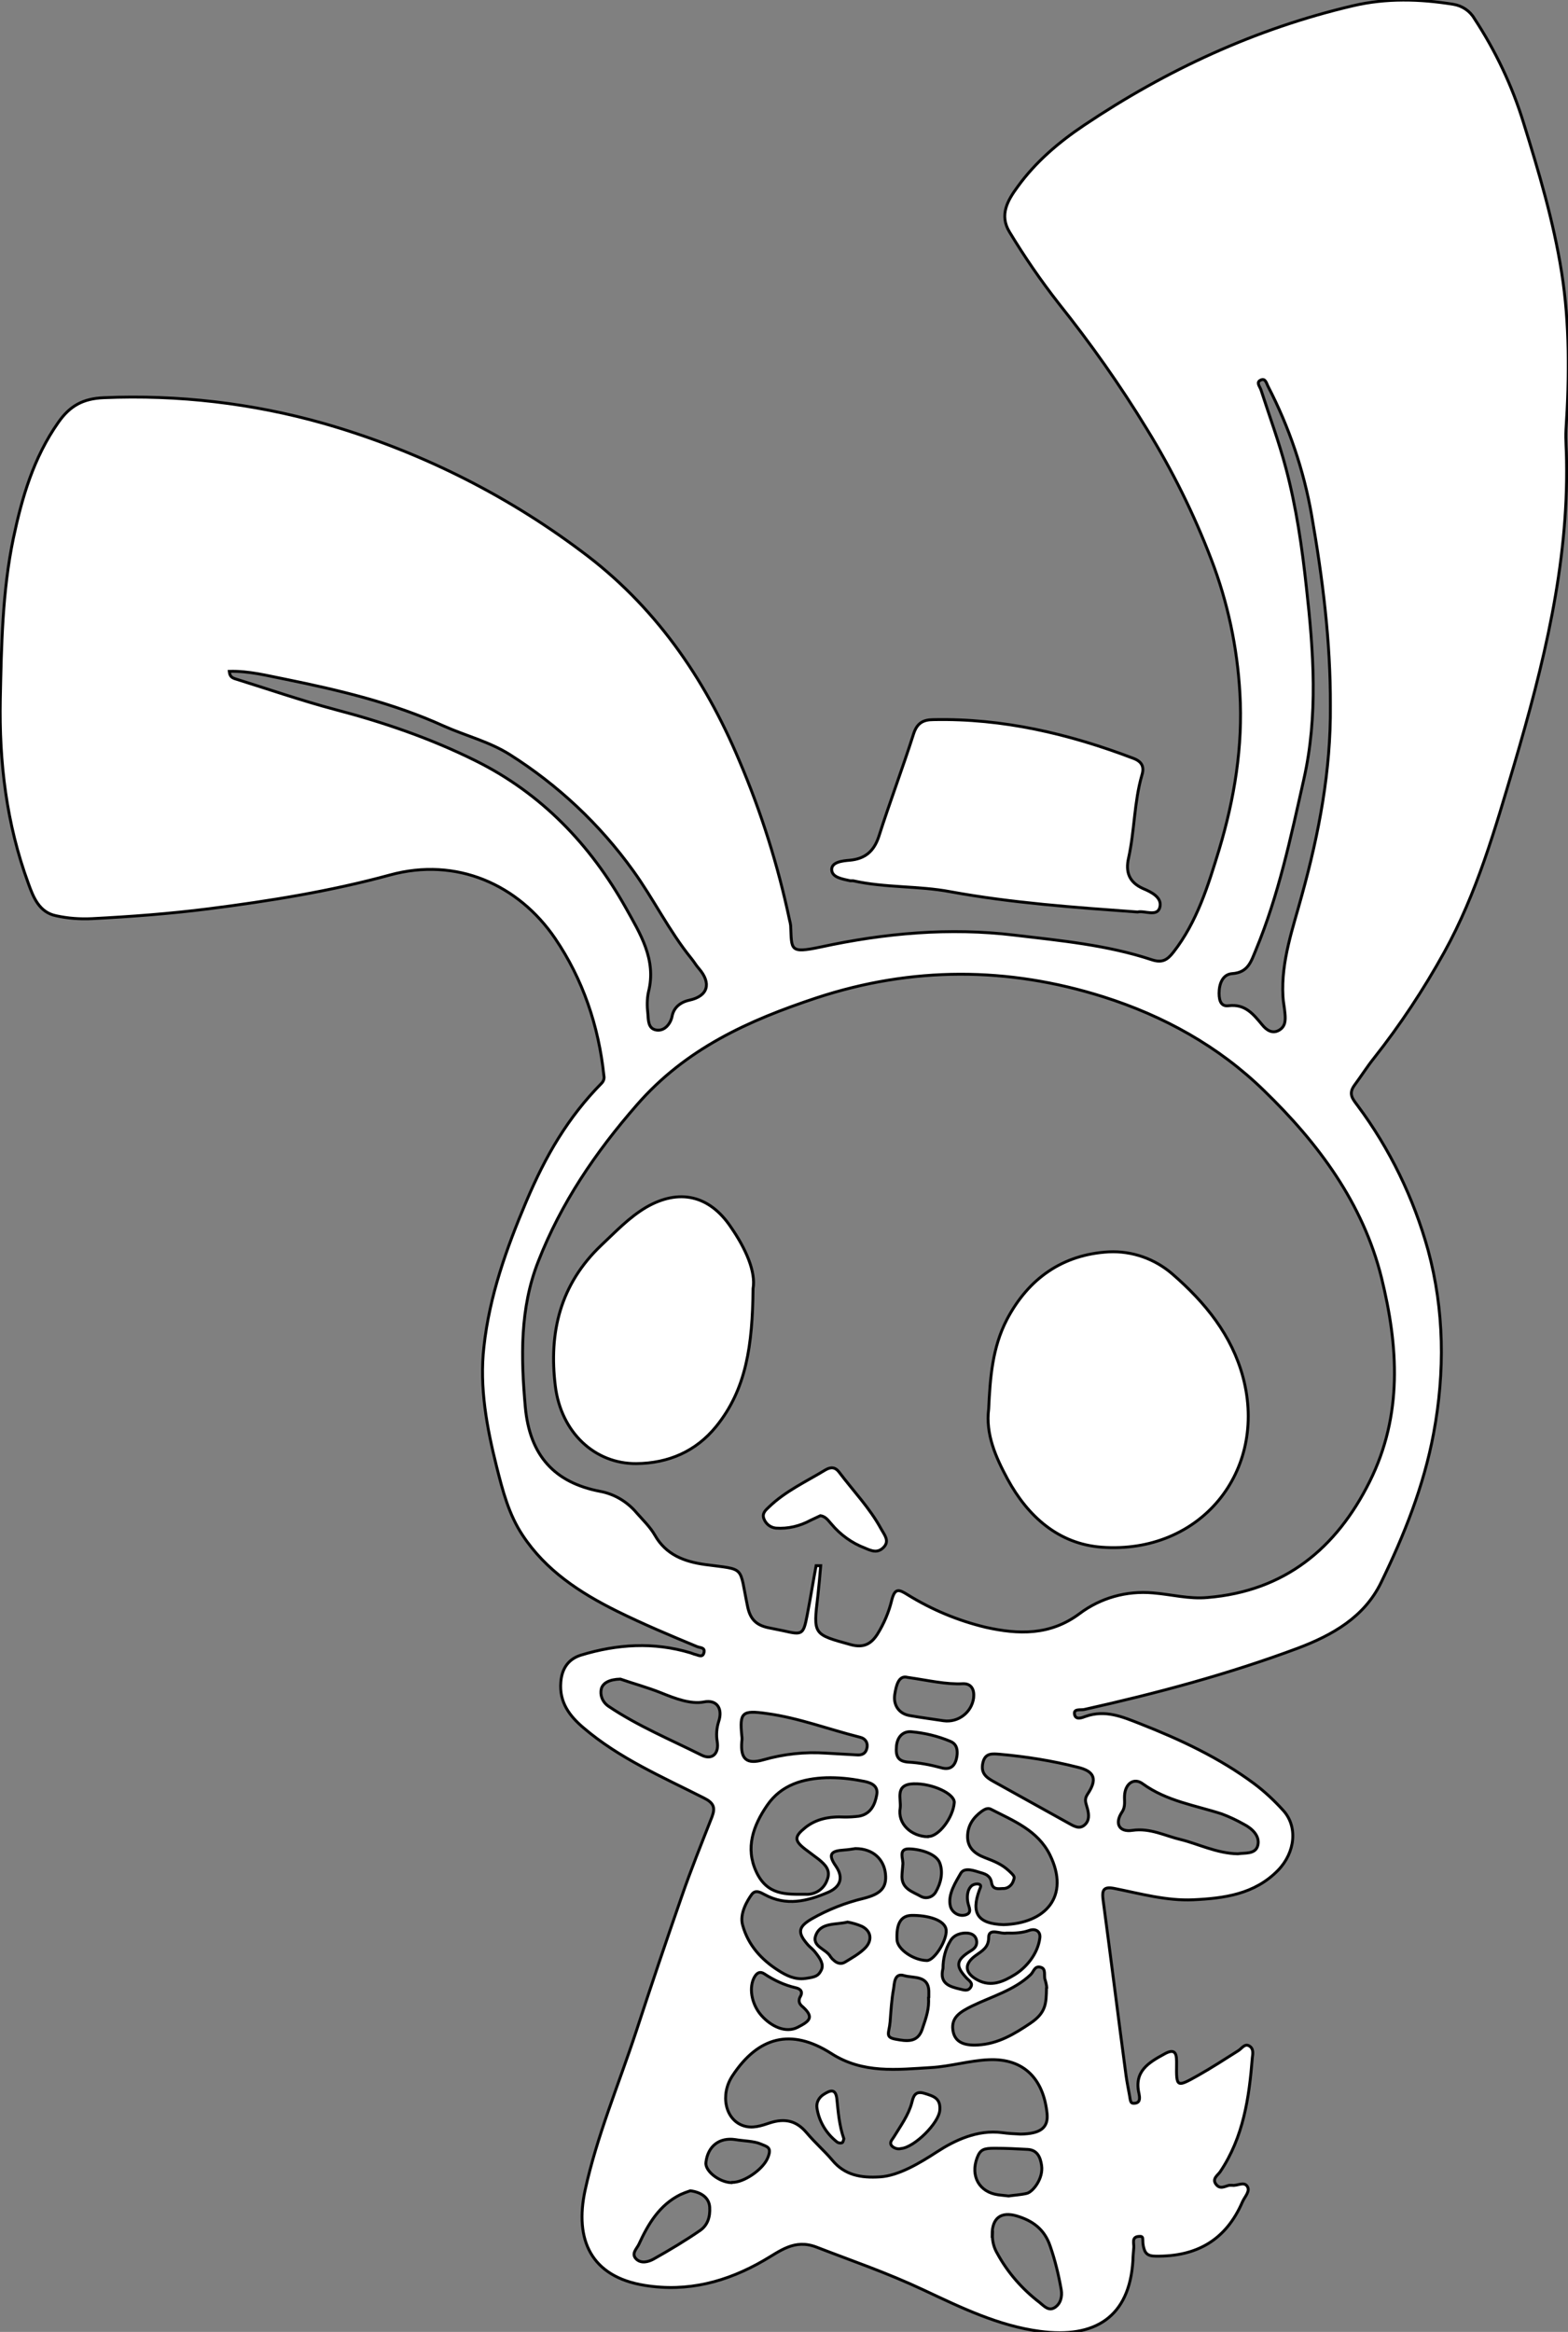 <?xml version="1.0" encoding="utf-8"?>
<!-- Generator: Adobe Illustrator 21.0.0, SVG Export Plug-In . SVG Version: 6.00 Build 0)  -->
<svg version="1.1" baseProfile="tiny" id="图层_1"
	 xmlns="http://www.w3.org/2000/svg" xmlns:xlink="http://www.w3.org/1999/xlink" x="0px" y="0px" viewBox="0 0 542.4 806.2"
	 xml:space="preserve">
<rect x="0" y="0" width="542.4" height="806.2" fill="#808080" stroke="none"/>
<title>Anime10_13_577</title>
<g>
	<path id="XE51F1FM1Gra4OT28" fill="#FFFFFF" stroke="#000000" stroke-miterlimit="10" d="M0.1,241.8c0.4-18.6,0.7-37.3,4.5-55.6
		c3-14.2,7-28,15.6-40.2c4-5.7,8.5-8.2,15.7-8.5c25.7-1.1,51.4,1.9,76.1,8.9c32.1,9.2,62.3,24.1,89,44.1
		c25.3,18.7,42.6,43.6,54.7,72.4c7.6,17.8,13.4,36.2,17.4,55.1c0.2,0.7,0.3,1.3,0.4,2c0.4,8.4-0.5,9.7,10.4,7.4
		c22.2-4.8,44.5-6.8,67-4.1c16,1.9,32.1,3.4,47.5,8.5c3.6,1.2,5.4,0.1,7.5-2.6c8.2-10.5,12-23,15.8-35.4c5.3-17.6,8.3-35.8,7.2-54.2
		c-0.9-15.8-4.2-31.4-9.9-46.2c-6-15.7-13.5-30.8-22.3-45.1c-9.2-15.1-19.4-29.5-30.4-43.3c-6.2-7.9-11.9-16.2-17.1-24.8
		c-3.6-5.9-0.6-11,2.8-15.6c6.2-8.6,14.2-15.4,23-21.3C403.5,24.2,434.3,9.9,468,2c11.5-2.7,23.1-2.4,34.8-0.5
		c3,0.5,5.7,2.3,7.2,4.9c7.3,11.1,13.1,23.3,17,36c5.3,17,10.4,34.1,13.2,51.8s2.7,36.2,1.5,54.3c-0.2,3.7,0.2,7.3,0.2,10.9
		c0.6,36.1-8,70.6-18.1,104.9c-6.6,22.2-12.9,44.5-24.2,64.9c-7.1,12.8-15.2,25.1-24.3,36.6c-2.4,3-4.4,6.2-6.7,9.3s-0.7,4.8,1,7.1
		c11.2,15,19.4,32,24.4,50c5.6,20.7,5.9,42,1.9,63.4c-3.4,18.2-10.2,35.2-18.2,51.6c-5.8,11.9-16.8,18.1-28.7,22.6
		c-24.1,9-48.8,15.6-73.9,21.2c-1.3,0.3-3.8-0.4-3.4,1.7s2.7,1.1,3.8,0.7c6.8-2.4,12.7,0.1,18.8,2.5c14,5.5,27.5,11.8,39.6,20.8
		c3.6,2.7,6.9,5.8,9.9,9.1c5.2,5.6,4.3,14.6-1.7,20.8c-8.1,8.3-18.6,9.7-29.4,10.2c-9.2,0.4-18.1-2.1-27.1-3.9
		c-3.9-0.8-4.5,0.5-4,4.1c2.7,20.1,5.2,40.3,7.9,60.4c0.3,2.3,0.8,4.6,1.2,6.9s0.3,3.1,2.1,2.8s1.4-2.2,1.2-3.3
		c-1.8-7.7,3.3-10.7,8.8-13.7c3.2-1.8,4.2-0.7,4.2,2.5c0,0.3,0,0.7,0,1c-0.1,8,0,8.1,7.3,4c4.8-2.7,9.4-5.7,14-8.6
		c1.2-0.7,2.2-2.6,3.8-1.7s1.3,2.7,1.1,4.1c-1.1,13.9-3.1,27.5-11.1,39.4c-0.8,1.2-2.9,2.4-1.5,4.3s3,0.8,4.6,0.4h1
		c1.8,0.3,4-1.4,5.2,0.3s-0.8,3.6-1.6,5.4c-5.7,13.2-15.8,19-30,18.8c-3,0-3.8-1.1-4.3-3.5s0.5-3.6-1.8-3.3s-1.4,2.4-1.5,3.8
		s-0.3,3-0.3,4.5c-1.2,19.7-13.3,27-32.1,24.5c-14.4-1.9-27.3-8.2-40.3-14.3s-24.6-10-37-14.8c-7.7-3-12.7,1.4-18.3,4.6
		c-12.8,7.4-26.3,11-41.2,8.6c-18.6-3-24.3-15.8-20.6-32.9c4.1-18.8,11.6-36.5,17.6-54.7c5.1-15.6,10.4-31.3,15.8-46.8
		c3.2-9.3,6.9-18.4,10.5-27.6c1.2-3.2,0.6-4.8-2.8-6.5c-14.4-7.3-29.3-13.7-41.7-24.3c-4.7-4-8.4-8.7-7.8-15.8c0.4-4.9,2.8-8,7-9.3
		c12.5-3.8,25.1-4.6,37.8-0.8l1.4,0.5c1.2,0.2,2.8,1.4,3.3-0.5s-1.3-1.7-2.3-2.1c-9.4-3.9-18.7-7.8-27.8-12.3
		c-12.9-6.4-24.6-14.1-32.6-26.2c-4.8-7.2-6.9-15.4-9-23.7c-3.4-13.6-6-27.4-4.4-41.5c1.9-17.5,7.8-34,14.6-50.1s14.5-29.2,26.1-41
		c0.7-0.7,1-1.7,0.8-2.6c-1.8-17.2-7.3-33.4-16.9-47.5c-12.7-18.6-34.1-28.2-57.1-21.9c-20.5,5.6-41.6,9-62.8,11.7
		c-13.4,1.7-26.8,2.7-40.3,3.4c-4.2,0.2-8.3-0.1-12.4-1c-5.9-1.2-7.9-6.5-9.6-11.2C2.2,284.7-0.3,263.5,0.1,241.8z M282.3,541.3h1.6
		c-0.3,3.5-0.6,7-1,10.5c-1.6,13.4-1.6,13.2,11.4,16.8c4.4,1.2,7-0.2,9.2-3.6c2.3-3.7,4-7.7,5-11.9c1.1-4.2,2.5-3.6,5.4-1.8
		c8.4,5.2,17.5,9,27.1,11.3c11.2,2.5,22.2,2.9,32.4-4.7c7.3-5.5,16.3-8,25.4-7.2c6.3,0.5,12.5,2.2,18.9,1.6
		c26.7-2.2,44.6-17,56.1-40.1c11.5-23.1,9.9-46.8,4.1-70.4c-6.4-25.8-21.9-46.6-40.7-64.8c-15.7-15.3-34.7-25.8-55.6-32.4
		c-33-10.4-66.1-10.5-99.2,0.4c-23.5,7.8-45.1,17.5-62.1,37c-14.4,16.5-26.2,33.9-34.1,54.1c-6.4,16.2-6,33.2-4.5,50.2
		s10.2,26.3,25.9,29.3c4.9,0.9,9.4,3.6,12.6,7.4c2.2,2.5,4.7,4.9,6.3,7.7c3.9,6.9,10.3,9.2,17.4,10.2c14.2,1.9,11.7,0.2,14.7,14.5
		c0.9,4.4,3,6.4,7,7.3l5.4,1.1c6.5,1.5,6.9,1.4,8.2-5.3S281.2,547.2,282.3,541.3z M353.1,737.8c6.7-0.1,9.6-2.1,9.1-7.1
		c-1.2-11.7-7.8-19.2-20.3-18.6c-6.6,0.3-13.1,2.3-19.8,2.7c-11.8,0.7-23.6,2.2-34.6-4.9c-13.8-8.8-25.2-5.8-34.1,7.7
		c-4.4,6.6-2.5,15.2,3.7,17.3c3.2,1.1,6.3,0,9.3-1c5-1.6,9-0.8,12.5,3.3s6.1,6.2,8.9,9.5c4.4,5.4,10.1,6.3,16.6,5.9
		s13.8-4.8,19.8-8.7s13.9-7.7,22.4-6.6c2.1,0.3,4.3,0.4,6.4,0.5L353.1,737.8L353.1,737.8z M79.3,232.1c0.2,1.9,1.1,2.2,1.8,2.5
		c11.6,3.6,23.1,7.6,34.8,10.7c16.8,4.4,33.1,10,48.6,17.7c22.8,11.3,39.7,29,52,50.9c4.9,8.8,10.7,17.9,7.8,29.1
		c-0.5,2.4-0.5,4.9-0.2,7.4c0.2,2.2,0,5.2,2.9,5.7s5-2.2,5.5-4.8s2.4-4.7,5.9-5.5c6.6-1.4,7.7-5.9,3.4-10.9c-1-1.1-1.7-2.4-2.7-3.6
		c-7.7-9.5-13-20.5-20.1-30.3c-11.5-16-26-29.6-42.6-40.1c-7.1-4.5-15.3-6.5-22.9-9.9c-17.6-8-36.2-12.4-54.9-16.2
		C92.4,233.6,86.1,231.9,79.3,232.1z M460.2,244c0.1-22.2-2.7-44.2-6.5-66c-2.7-15.4-7.8-30.4-15-44.3c-0.6-1.1-0.9-3.1-2.6-2.3
		s-0.3,2.2,0.1,3.4c2.9,9,6.2,17.9,8.6,27c3.6,13.5,5.6,27.3,7.1,41.2c2.5,22.3,4.1,44.4-0.9,66.5c-4.5,20-8.7,40-16.6,59
		c-1.6,3.8-2.6,7.7-8.1,8.1c-3.4,0.2-4.6,3.6-4.6,6.8s1.1,4.6,3.3,4.3c5.8-0.7,8.6,3,11.7,6.7c1.4,1.7,3.4,3.1,5.7,1.8
		s2.3-3.5,2.1-5.8s-0.6-3.9-0.7-5.9c-0.7-12.3,3.5-23.7,6.6-35.2C456.3,287.9,460.4,266.3,460.2,244L460.2,244z M292.3,628.2
		c1.6,0,3.2-0.1,4.8-0.3c4.1-0.7,5.6-4,6.2-7.5s-2.8-4.3-5.2-4.7c-4-0.8-8.2-1.2-12.3-1.1c-8,0.3-15.5,2.4-20.4,9.5
		s-7.6,14.8-3.8,23s10.3,7.8,17.1,7.8c3.3,0.2,6.3-1.8,7.4-4.9c1.4-3.4-0.6-5.3-2.9-7.2l-4.8-3.6c-3.7-2.9-3.6-4.3,0.1-7.3
		S286.8,627.9,292.3,628.2z M347.1,665.4c14.6-0.4,23.1-9.8,16.1-24.1c-4.2-8.5-12.6-11.8-20.4-15.8c-1.1-0.6-2.2,0-3.2,0.7
		c-3,2.2-4.9,5-4.9,8.8s2.5,5.9,5.9,7.2s5.9,2.3,8.3,4.5s2.1,2.2,1.5,3.9c-0.6,1.4-2,2.4-3.5,2.3c-1.7,0.1-3.5,0.4-3.9-2
		s-2-3-3.8-3.5s-5.6-2.1-6.9,0.3s-4.7,7.2-3.5,11.5c0.7,2.2,3.1,3.5,5.3,2.8c2.3-0.7,1-2.7,0.7-4.3s-0.4-4.4,1.5-5.9
		c0.7-0.4,1.5-0.6,2.3-0.4c1.1,0.3,0.5,1.2,0.2,2C335.8,661.5,338.3,665.1,347.1,665.4z M295.9,639.1c-0.7,0.1-2.4,0.4-4,0.5
		c-4.1,0.3-5.8,1.2-2.8,5.5s1.3,7.4-2.6,9.1c-7.2,3.1-14.5,4.9-22,0.8c-1.5-0.8-3.2-1.8-4.5,0s-4.3,6.5-3.1,10.6
		c1.9,6.9,6.5,11.9,12.3,15.6c2.8,1.8,5.8,3.3,9.4,2.8s4.5-0.9,5.5-2.9s-0.5-4.1-1.8-5.8s-1.9-1.9-2.8-2.9c-3.7-4.2-3.5-6.2,1.3-9
		c5.6-3.2,11.7-5.6,18-7.1c5.9-1.5,8-3.7,7.5-8.5S302.2,639.1,295.9,639.1z M428.2,640.9c2.3-0.4,6.1,0.3,6.9-2.9s-1.9-5.8-4.8-7.3
		c-2.5-1.4-5-2.6-7.7-3.6c-9.3-3-19-4.4-27.3-10.4c-3.1-2.3-6.1,0-6.3,4.1c-0.1,1.9,0.4,3.8-0.9,5.7c-2.6,3.9-1,7,3.6,6.3
		c6.2-0.9,11.3,1.9,16.8,3.2S421,640.8,428.2,640.9L428.2,640.9z M214.6,580.5c-3.9,0.1-6.1,1.4-6.6,3.4s0.3,4.5,2.5,6
		c10.1,6.8,21.4,11.5,32.2,16.9c3.6,1.8,6.1-0.5,5.4-4.7c-0.4-2.3-0.2-4.7,0.5-6.9c1.5-4.5-0.6-7.7-5.1-6.8s-10-1.2-14.7-3.1
		S218.6,581.9,214.6,580.5z M346,606.5c-2.6-0.2-5.2-0.6-6,2.9s1,5,3.5,6.4l26.1,14.5c1.8,1,3.7,2.2,5.5,0.7s1.6-3.6,1.1-5.6
		s-1.3-3.1,0-5.1c3.5-5.2,2.5-8-3.7-9.4C363.8,608.7,354.9,607.3,346,606.5z M285.7,606.1l10.5,0.6c1.9,0.2,3.3-0.4,3.7-2.4
		s-0.7-3.3-2.4-3.7c-10.8-2.7-21.2-6.7-32.3-8.2c-8.5-1.2-9.4-0.4-8.6,7.7c0.1,0.7,0.1,1.3,0,2c-0.5,6,1.6,8,7.5,6.3
		C271.1,606.4,278.4,605.6,285.7,606.1L285.7,606.1z M343.3,772.4c-0.1,2.4,0.5,4.7,1.7,6.7c3.6,6.6,8.6,12.3,14.6,16.9
		c1.5,1.2,3.1,3.1,5.2,1.8s2.7-3.8,2.3-6.2c-0.9-5.1-2.1-10.1-3.8-15c-2-6-6.2-8.9-11.6-10.5s-8.5,0.7-8.5,6.4L343.3,772.4z
		 M362.1,687.2c-0.1-0.9-0.3-1.9-0.6-2.8c-0.5-1.5,0.5-3.8-1.6-4.3s-2.3,1.6-3.4,2.6c-5.7,5.4-13.4,7.5-20.2,10.8
		c-4.3,2.1-7.2,4-6.7,8.2s3.7,5.6,8.7,5.3c7-0.4,12.6-3.8,18.1-7.5s5.5-6.9,5.6-12.2L362.1,687.2z M238.8,757.4
		c-1.2,0.4-2.3,0.8-3.4,1.3c-7.3,3.6-11.2,10.2-14.4,17.2c-0.7,1.5-2.7,3.2-1,5s4.3,1.1,6.1,0.1c5.5-3.1,10.9-6.3,16.1-9.9
		c2.6-1.8,3.5-4.7,3.3-8S242.6,757.9,238.8,757.4z M313.9,579.9c-3-0.8-3.9,2.7-4.4,6s1.2,6.5,5.1,7.2s7.9,1.2,11.8,1.8
		c5,0.7,9.7-2.8,10.4-7.9c0-0.1,0-0.2,0-0.2c0.3-2.8-0.9-4.8-3.7-4.7C327.2,582.4,321.5,581,313.9,579.9L313.9,579.9z M348.9,759.2
		c2-0.3,4.2-0.4,6.3-0.9s5.8-5.2,5.1-9.7c-0.4-2.7-1.4-5.3-4.8-5.5s-7.6-0.4-11.4-0.4s-5,0.4-6.1,3.3c-2.4,6.4,0.8,11.9,7.3,12.8
		L348.9,759.2z M348.2,668.3c-1.9,0.5-6.2-2-6.2,1.5s-2.2,4.6-4.4,6.2c-4.3,3-3.9,6.2,0.7,8.6s8.8,0.5,12.7-1.9s8-7.1,8.7-12.7
		c0.3-2.3-1.5-3.4-3.7-2.6S351.1,668.4,348.2,668.3z M321.1,634.9c3.6,0.1,8.6-6.5,9-11.7c0.2-3-7.5-6.7-14.1-6.5s-4.2,5.3-4.6,8.3
		c-1,5.5,3.8,9.9,9.6,10L321.1,634.9z M276.9,690.2c0.8-1.5,0.2-2.6-1.7-3c-3.9-0.9-7.5-2.6-10.8-4.8c-1.4-0.9-2.4-0.5-3.3,0.9
		c-2.2,3.6-1.2,9.5,2.2,13.4s8.5,6.3,12.6,4.2s5.8-3.4,1.9-7c-1-0.8-1.9-1.8-1-3.6L276.9,690.2z M321.3,690.5c0-0.5,0-1,0-1.5
		c0.2-6.3-5.3-5-8.6-6s-3.3,2.6-3.6,4.6c-0.7,3.8-0.9,7.6-1.2,11.4s-1.9,5.3,1.9,6s7.6,1.3,9.2-3.4s2.4-7.1,2.2-11L321.3,690.5z
		 M253.2,754.5c4.1,0.1,10.6-4.4,12.3-8.3s-0.1-4-2.4-5s-5.9-1-8.8-1.5c-5.4-0.8-9.4,2.2-10.1,7.8c-0.5,3,4.6,7,8.9,7.1L253.2,754.5
		z M331.1,606.4c0.1-2-0.4-3.6-2.4-4.4c-4.3-1.8-8.9-2.9-13.5-3.3c-2.8-0.2-4.8,1.7-5.1,5s0.4,5.2,4,5.5c3.8,0.2,7.6,0.9,11.3,1.9
		C329.2,612.3,330.8,610,331.1,606.4z M315.3,662.2c-3.7,0.1-5.3,2.9-5,8.5c0.2,3.2,5.6,7,10.3,7.1c2.5,0.1,7-6.9,6.7-10.5
		S320.7,662.1,315.3,662.2z M293.2,664.5c-4.1,1-9.1,0.1-10.9,4.3s3.5,4.9,5,7.7c0.3,0.4,0.6,0.8,1,1.1c1.2,1.2,2.7,1.6,4.1,0.7
		s5.2-2.9,7.2-5.2s1.9-5.4-1.4-7.1C296.6,665.3,294.9,664.8,293.2,664.5L293.2,664.5z M312.3,644.7c-0.1,1.6-0.3,2.9-0.3,4.2
		c0.1,4.2,3.7,5.1,6.5,6.7c1.8,1,4.1,0.4,5.2-1.5l0,0c1.8-3.1,2.6-6.8,1.4-10s-6.6-4.8-10.6-4.9S312.6,642.8,312.3,644.7z
		 M326.2,680.5c-1.3,5.2,2.1,6.3,6,7.2c1.3,0.3,2.7,0.8,3.6-0.7s-0.7-2.3-1.5-3.2c-3.9-4.2-3.6-6.2,1.6-9.4c1.5-0.9,2.2-2,1.9-3.6
		s-1.6-2.4-3.3-2.5s-4.5,0.4-5.8,2.8C327,673.9,326.2,677.2,326.2,680.5z"/>
	<path id="X990000M2Color5" fill="#FFFFFF" stroke="#000000" stroke-miterlimit="10" d="M393.5,315.3c-21.8-1.6-43.4-3.1-64.7-7
		c-11.1-2.1-22.6-1.3-33.7-3.8h-1c-2.6-0.6-6.3-1.1-6.4-3.8s3.8-3.1,6.3-3.3c5.3-0.5,8.3-3.1,10-8.2c3.8-11.9,8.2-23.5,12-35.4
		c1.2-3.8,3.3-5,6.9-5c24-0.5,46.9,4.9,69.2,13.4c2.9,1.1,3.8,2.9,2.9,5.8c-2.7,9.3-2.5,19.1-4.6,28.6c-1.1,4.8,0.1,8.4,5,10.6
		c2.9,1.2,6.7,3.1,5.8,6.5S395.9,314.7,393.5,315.3z"/>
	<path id="X66FF00M1Gra2Co17_1_" fill="#FFFFFF" stroke="#000000" stroke-miterlimit="10" d="M342,487.1c0.5-10.9,1.3-21.3,6.3-30.9
		c7.5-14.3,19.4-22.5,35.2-23.4c8.1-0.4,16,2.4,22.1,7.7c11.3,9.8,20.5,21.1,24.4,35.7c8.6,32.5-14.8,61.2-48.9,58.7
		c-14.8-1.1-25.5-10.5-32.6-23.6C344.4,503.7,340.9,495.8,342,487.1z"/>
	<path id="X66FF00M1Gra2Co17" fill="#FFFFFF" stroke="#000000" stroke-miterlimit="10" d="M260.5,445.5
		c-0.2,19.5-2.3,34.8-12.8,47.7c-7,8.6-16.5,12.7-27.6,12.8c-14.3,0.1-26-10.7-28-26.8c-2.3-18.6,1.7-35.2,15.9-48.7
		c5-4.7,9.6-9.6,15.5-13.1c11.4-6.6,21.9-4.2,29.3,6.8C258,431.7,261.5,439.7,260.5,445.5z"/>
	<path id="XFC8F00M1Gra4OT7" fill="#FFFFFF" stroke="#000000" stroke-miterlimit="10" d="M283.8,524l-3.4,1.6c-3.7,2-7.8,3-12,2.7
		c-1.9-0.2-3.4-1.4-4.1-3.1c-0.8-1.9,0.4-3,1.7-4.2c5.7-5.5,12.9-8.8,19.5-12.8c1.7-1,3.3-1.2,4.8,0.8c4.9,6.5,10.6,12.4,14.5,19.6
		c1.1,2,3,4.1,0.9,6.3s-4.2,1.3-6.5,0.3c-4.5-1.7-8.5-4.6-11.6-8.3C286.5,525.7,285.7,524.3,283.8,524z"/>
	<path id="XA80212M1Gra3OT3_1_" fill="#FFFFFF" stroke="#000000" stroke-miterlimit="10" d="M325.1,729.5
		c-0.3,4.5-8.8,12.9-13.4,13.3c-1.2,0.3-2.4-0.1-3.2-0.9c-1-1.2,0.1-2.1,0.7-3.1c2.3-3.8,5-7.4,6.2-11.8c0.5-2,1-4.3,4.3-3.3
		S325.4,725.4,325.1,729.5z"/>
	<path id="XA80212M1Gra3OT3" fill="#FFFFFF" stroke="#000000" stroke-miterlimit="10" d="M291.9,739.4c-0.1,0.3-0.2,1.2-0.6,1.4
		c-0.6,0.2-1.3,0.1-1.8-0.3c-3.7-2.9-6.2-7.1-6.9-11.7c-0.3-1.9,0.7-3.7,2.3-4.7c2.2-1.4,4.2-2.3,4.6,1.7S290.3,734.9,291.9,739.4z"
		/>
</g>
</svg>

